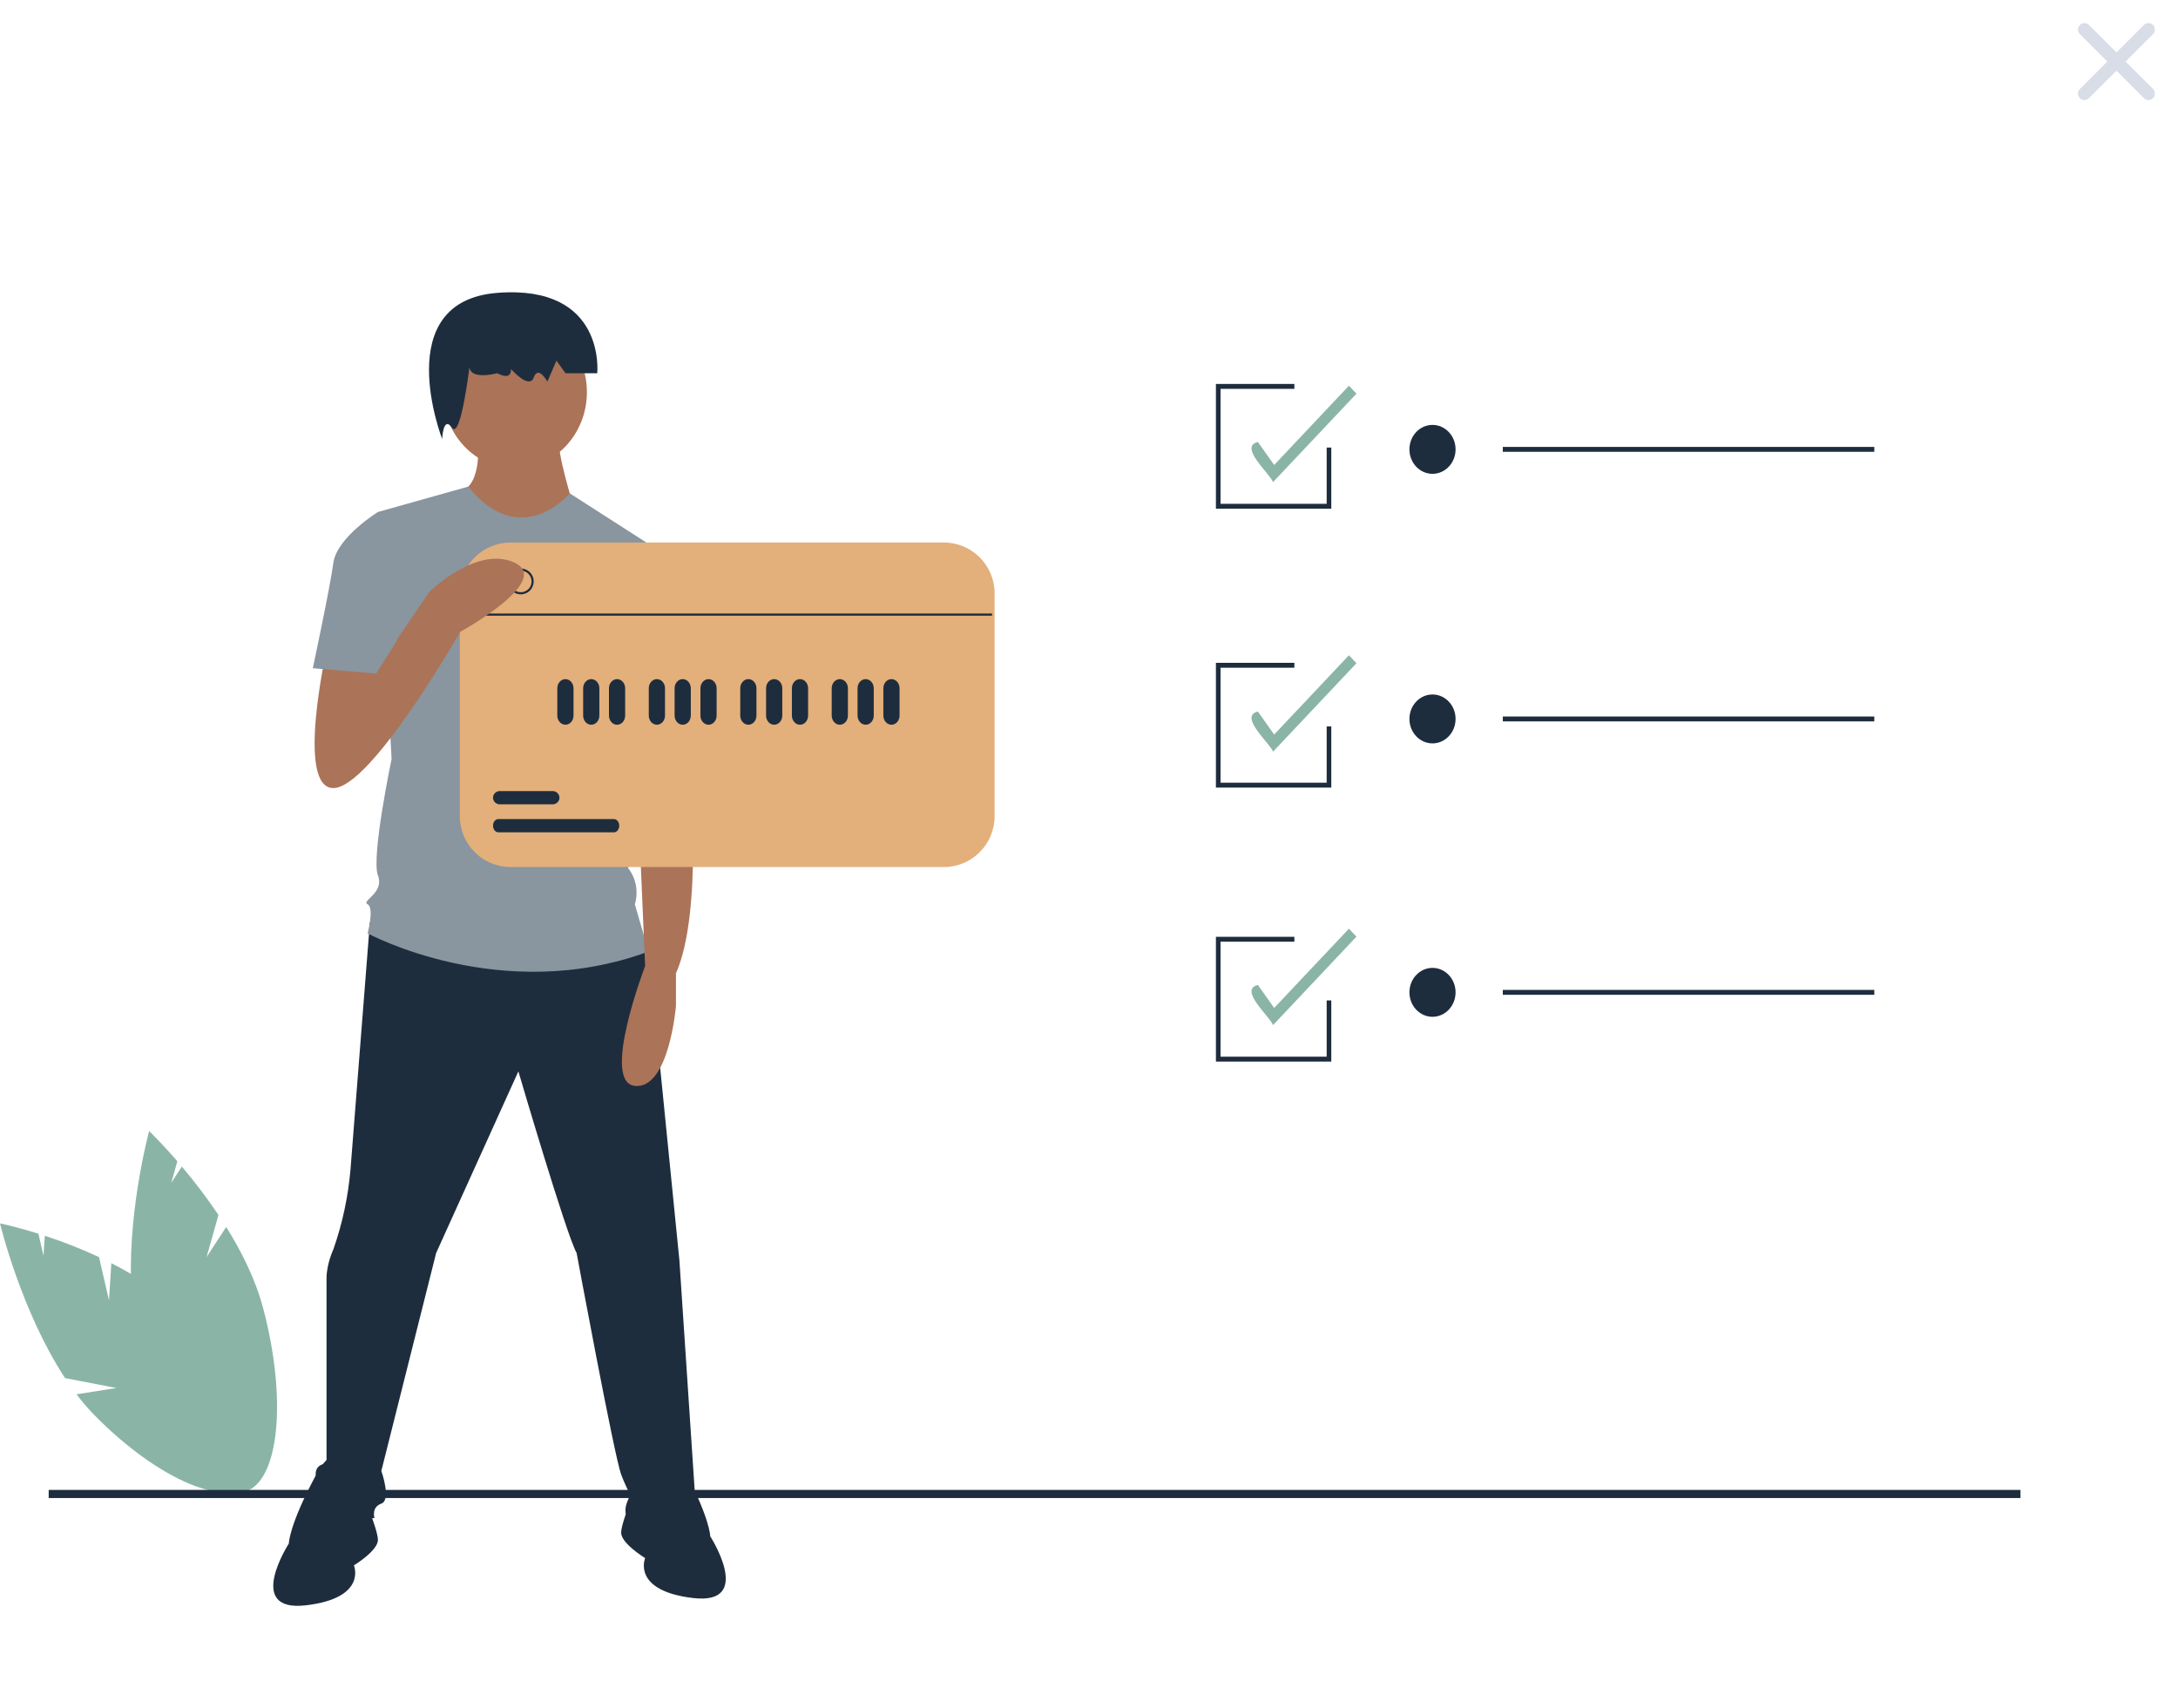 <svg width="283" height="222" viewBox="0 0 283 222" fill="none" xmlns="http://www.w3.org/2000/svg">
    <path d="M278.565 12.754C278.894 13.082 279.426 13.082 279.754 12.754C280.082 12.426 280.082 11.894 279.754 11.565L276.188 8L279.754 4.435C280.082 4.106 280.082 3.574 279.754 3.246C279.426 2.918 278.894 2.918 278.565 3.246L275 6.812L271.435 3.246C271.106 2.918 270.574 2.918 270.246 3.246C269.918 3.574 269.918 4.106 270.246 4.435L273.812 8L270.246 11.565C269.918 11.894 269.918 12.426 270.246 12.754C270.574 13.082 271.106 13.082 271.435 12.754L275 9.188L278.565 12.754Z" fill="#D8DDE8"/>
    <path d="M14.163 169.001L12.866 163.383C10.566 162.313 8.213 161.386 5.818 160.607L5.654 163.218L4.99 160.341C2.02 159.41 0 159 0 159C0 159 2.729 170.396 8.453 179.109L15.123 180.395L9.942 181.216C10.662 182.167 11.436 183.068 12.26 183.913C20.587 192.4 29.862 196.294 32.976 192.611C36.09 188.927 31.864 179.06 23.537 170.572C20.955 167.941 17.712 165.83 14.466 164.168L14.163 169.001Z" fill="#8AB5A6"/>
    <path d="M26.843 163.378L28.387 157.907C26.912 155.716 25.324 153.615 23.63 151.616L22.252 153.729L23.043 150.928C20.925 148.478 19.379 147 19.379 147C19.379 147 16.331 158.154 17.135 168.718L22.272 173.54L17.419 171.331C17.589 172.538 17.829 173.733 18.138 174.908C21.291 186.74 27.438 195.223 31.866 193.855C36.294 192.488 37.327 181.787 34.174 169.955C33.197 166.287 31.403 162.688 29.393 159.466L26.843 163.378Z" fill="#8AB5A6"/>
    <path d="M262.532 193.641H6.327V194.696H262.532V193.641Z" fill="#1E2D3D"/>
    <path d="M48.062 119.889C48.062 119.889 45.988 146.325 45.543 151.99C45.238 155.541 44.489 159.033 43.317 162.375C43.317 162.375 42.427 164.264 42.427 166.152V190.227C42.427 190.227 40.646 190.227 41.092 192.115C41.537 194.004 41.982 197.308 41.982 197.308H48.659C48.659 197.308 48.214 195.892 49.55 195.42C50.885 194.948 49.55 191.171 49.55 191.171L56.672 162.847L67.356 139.244C67.356 139.244 73.588 160.487 74.924 162.847C74.924 162.847 79.82 189.283 80.711 191.643C81.601 194.004 82.046 194.004 81.601 194.948C81.156 195.892 81.156 196.836 81.601 197.308C82.046 197.78 90.504 197.308 90.504 197.308L88.278 163.792L84.272 123.666L63.794 117.057L48.062 119.889Z" fill="#1E2D3D"/>
    <path d="M46.878 193.532C46.878 193.532 44.652 185.034 41.091 191.643C37.529 198.252 37.529 200.613 37.529 200.613C37.529 200.613 31.742 209.582 39.755 208.638C47.768 207.694 45.987 203.445 45.987 203.445C45.987 203.445 49.104 201.557 49.104 200.141C49.104 198.724 46.878 193.532 46.878 193.532Z" fill="#1E2D3D"/>
    <path d="M82.936 192.587C82.936 192.587 85.162 184.09 88.723 190.699C92.284 197.308 92.284 199.668 92.284 199.668C92.284 199.668 98.071 208.637 90.058 207.693C82.045 206.749 83.826 202.5 83.826 202.5C83.826 202.5 80.71 200.612 80.71 199.196C80.71 197.78 82.936 192.587 82.936 192.587Z" fill="#1E2D3D"/>
    <path d="M62.013 56.161C62.013 56.161 62.903 62.298 60.232 63.714C57.561 65.13 66.019 70.323 68.245 70.323C70.471 70.323 74.477 65.602 74.477 65.602C74.477 65.602 72.252 58.522 72.697 57.105L62.013 56.161Z" fill="#AB7358"/>
    <path d="M66.909 60.881C72.072 60.881 76.258 56.443 76.258 50.968C76.258 45.493 72.072 41.054 66.909 41.054C61.746 41.054 57.561 45.493 57.561 50.968C57.561 56.443 61.746 60.881 66.909 60.881Z" fill="#AB7358"/>
    <path d="M85.16 71.267L74.031 64.117C74.031 64.117 67.699 71.739 60.849 63.242L49.102 66.546L50.882 98.647C50.882 98.647 48.211 111.393 49.102 113.753C49.992 116.113 46.876 117.057 47.766 117.529C48.657 118.001 47.766 121.306 47.766 121.306C47.766 121.306 65.127 130.747 84.269 123.666L82.489 117.529C82.731 116.727 82.776 115.873 82.621 115.047C82.465 114.221 82.113 113.45 81.598 112.809C81.598 112.809 83.379 109.976 81.153 107.616C81.153 107.616 82.043 103.367 79.818 101.479L79.373 94.87L80.708 91.566L85.16 71.267Z" fill="#89959F"/>
    <path d="M61.103 46.873C61.103 46.873 59.925 49.599 64.639 48.509C64.639 48.509 66.407 49.599 66.407 47.964C66.407 47.964 68.765 50.689 69.354 49.054C69.944 47.419 71.122 49.599 71.122 49.599L72.301 46.873L73.48 48.509H77.605C77.605 48.509 78.783 36.971 64.639 38.061C50.495 39.151 57.454 57.06 57.454 57.06C57.454 57.06 57.568 53.96 58.746 55.595C59.925 57.23 61.103 46.873 61.103 46.873Z" fill="#1E2D3D"/>
    <path d="M89.166 90.149L89.611 100.062C89.611 100.062 91.392 118.473 87.831 126.498V130.746C87.831 130.746 86.94 141.604 82.489 141.132C78.037 140.66 83.824 125.554 83.824 125.554L82.934 104.783L82.044 92.981L89.166 90.149Z" fill="#AB7358"/>
    <path d="M80.265 71.739L84.705 70.973C87.904 74.233 90.083 78.454 90.948 83.068C92.284 90.621 92.729 92.037 92.729 92.037L82.045 94.87L76.258 83.068L80.265 71.739Z" fill="#89959F"/>
    <path d="M59.744 77.127C59.744 73.474 62.69 70.512 66.323 70.512H122.656C126.289 70.512 129.235 73.474 129.235 77.127V106.07C129.235 109.724 126.289 112.686 122.656 112.686H66.323C62.69 112.686 59.744 109.724 59.744 106.07V77.127Z" fill="#E3AF7B"/>
    <path d="M67.67 77.248C67.338 77.248 67.014 77.149 66.738 76.965C66.462 76.78 66.247 76.518 66.12 76.211C65.993 75.904 65.96 75.567 66.024 75.241C66.089 74.915 66.249 74.616 66.484 74.381C66.718 74.147 67.017 73.987 67.343 73.922C67.668 73.857 68.005 73.89 68.312 74.017C68.619 74.144 68.881 74.36 69.065 74.636C69.249 74.912 69.348 75.237 69.348 75.569C69.348 76.014 69.171 76.441 68.856 76.756C68.542 77.071 68.115 77.248 67.67 77.248ZM67.67 74.169C67.394 74.169 67.123 74.251 66.893 74.405C66.663 74.559 66.484 74.778 66.378 75.033C66.272 75.289 66.245 75.57 66.299 75.842C66.353 76.113 66.486 76.362 66.681 76.558C66.877 76.754 67.126 76.887 67.397 76.941C67.668 76.995 67.95 76.967 68.205 76.861C68.461 76.755 68.679 76.576 68.833 76.346C68.986 76.116 69.068 75.845 69.068 75.569C69.068 75.385 69.032 75.203 68.962 75.033C68.891 74.864 68.788 74.709 68.659 74.579C68.529 74.449 68.375 74.346 68.205 74.276C68.035 74.206 67.854 74.169 67.67 74.169Z" fill="#1E2D3D"/>
    <path d="M65.064 75.569C65.064 75.249 65.164 74.937 65.349 74.676C65.535 74.415 65.798 74.219 66.1 74.114C65.868 74.034 65.621 74.011 65.379 74.046C65.136 74.081 64.905 74.174 64.706 74.316C64.506 74.458 64.344 74.646 64.231 74.864C64.119 75.082 64.061 75.324 64.061 75.569C64.061 75.814 64.119 76.056 64.231 76.274C64.344 76.492 64.506 76.68 64.706 76.823C64.905 76.965 65.136 77.057 65.379 77.093C65.621 77.128 65.868 77.104 66.1 77.024C65.798 76.92 65.535 76.723 65.349 76.463C65.164 76.202 65.064 75.889 65.064 75.569Z" fill="#1E2D3D"/>
    <path d="M73.468 94.191C73.189 94.191 72.921 94.066 72.724 93.844C72.526 93.621 72.415 93.32 72.415 93.005V89.448C72.415 89.134 72.526 88.833 72.724 88.611C72.921 88.389 73.189 88.264 73.468 88.264C73.747 88.264 74.015 88.389 74.212 88.611C74.409 88.833 74.52 89.134 74.521 89.448V93.005C74.52 93.32 74.409 93.621 74.212 93.844C74.015 94.066 73.747 94.191 73.468 94.191Z" fill="#1E2D3D"/>
    <path d="M76.825 94.191C76.546 94.191 76.278 94.066 76.081 93.844C75.883 93.621 75.772 93.32 75.772 93.005V89.448C75.772 89.134 75.883 88.833 76.081 88.611C76.278 88.389 76.546 88.264 76.825 88.264C77.104 88.264 77.371 88.389 77.569 88.611C77.766 88.833 77.877 89.134 77.878 89.448V93.005C77.877 93.32 77.766 93.621 77.569 93.844C77.372 94.066 77.104 94.191 76.825 94.191Z" fill="#1E2D3D"/>
    <path d="M80.178 94.191C79.899 94.191 79.632 94.066 79.434 93.844C79.237 93.621 79.126 93.32 79.126 93.005V89.448C79.126 89.134 79.237 88.833 79.434 88.611C79.632 88.389 79.899 88.264 80.178 88.264C80.457 88.264 80.725 88.389 80.922 88.611C81.12 88.833 81.231 89.134 81.231 89.448V93.005C81.231 93.32 81.12 93.621 80.922 93.844C80.725 94.066 80.457 94.191 80.178 94.191Z" fill="#1E2D3D"/>
    <path d="M85.353 94.191C85.074 94.191 84.806 94.066 84.609 93.844C84.412 93.621 84.301 93.32 84.3 93.005V89.448C84.301 89.134 84.412 88.833 84.609 88.611C84.806 88.389 85.074 88.264 85.353 88.264C85.632 88.264 85.9 88.389 86.097 88.611C86.295 88.833 86.406 89.134 86.406 89.448V93.005C86.406 93.32 86.295 93.621 86.097 93.844C85.9 94.066 85.632 94.191 85.353 94.191Z" fill="#1E2D3D"/>
    <path d="M88.708 94.191C88.428 94.191 88.161 94.066 87.963 93.844C87.766 93.621 87.655 93.32 87.655 93.005V89.448C87.655 89.134 87.766 88.833 87.964 88.611C88.161 88.389 88.429 88.264 88.708 88.264C88.987 88.264 89.254 88.389 89.452 88.611C89.649 88.833 89.76 89.134 89.761 89.448V93.005C89.76 93.32 89.649 93.621 89.452 93.844C89.254 94.066 88.987 94.191 88.708 94.191Z" fill="#1E2D3D"/>
    <path d="M92.063 94.191C91.784 94.191 91.516 94.066 91.319 93.844C91.121 93.621 91.01 93.32 91.01 93.005V89.448C91.01 89.134 91.121 88.833 91.319 88.611C91.516 88.389 91.784 88.264 92.063 88.264C92.342 88.264 92.609 88.389 92.807 88.611C93.004 88.833 93.115 89.134 93.116 89.448V93.005C93.115 93.32 93.004 93.621 92.807 93.844C92.609 94.066 92.342 94.191 92.063 94.191Z" fill="#1E2D3D"/>
    <path d="M97.237 94.191C96.958 94.191 96.691 94.066 96.493 93.844C96.296 93.621 96.185 93.32 96.185 93.005V89.448C96.185 89.134 96.296 88.833 96.493 88.611C96.691 88.389 96.958 88.264 97.237 88.264C97.516 88.264 97.784 88.389 97.981 88.611C98.179 88.833 98.29 89.134 98.29 89.448V93.005C98.29 93.32 98.179 93.621 97.982 93.844C97.784 94.066 97.517 94.191 97.237 94.191Z" fill="#1E2D3D"/>
    <path d="M100.593 94.191C100.314 94.191 100.047 94.066 99.849 93.844C99.652 93.621 99.541 93.32 99.54 93.005V89.448C99.541 89.134 99.652 88.833 99.849 88.611C100.047 88.389 100.314 88.264 100.593 88.264C100.872 88.264 101.14 88.389 101.337 88.611C101.535 88.833 101.646 89.134 101.646 89.448V93.005C101.646 93.32 101.535 93.621 101.338 93.844C101.14 94.066 100.873 94.191 100.593 94.191Z" fill="#1E2D3D"/>
    <path d="M103.948 94.191C103.669 94.191 103.401 94.066 103.204 93.844C103.006 93.621 102.895 93.32 102.895 93.005V89.448C102.895 89.134 103.006 88.833 103.204 88.611C103.401 88.389 103.669 88.264 103.948 88.264C104.227 88.264 104.495 88.389 104.692 88.611C104.889 88.833 105 89.134 105.001 89.448V93.005C105 93.32 104.889 93.621 104.692 93.844C104.495 94.066 104.227 94.191 103.948 94.191Z" fill="#1E2D3D"/>
    <path d="M109.122 94.191C108.843 94.191 108.575 94.066 108.378 93.844C108.18 93.621 108.069 93.32 108.069 93.005V89.448C108.069 89.134 108.18 88.833 108.378 88.611C108.575 88.389 108.843 88.264 109.122 88.264C109.401 88.264 109.668 88.389 109.866 88.611C110.063 88.833 110.174 89.134 110.175 89.448V93.005C110.174 93.32 110.063 93.621 109.866 93.844C109.669 94.066 109.401 94.191 109.122 94.191Z" fill="#1E2D3D"/>
    <path d="M112.479 94.191C112.2 94.191 111.932 94.066 111.735 93.844C111.537 93.621 111.426 93.32 111.426 93.005V89.448C111.426 89.134 111.537 88.833 111.735 88.611C111.932 88.389 112.2 88.264 112.479 88.264C112.758 88.264 113.025 88.389 113.223 88.611C113.42 88.833 113.531 89.134 113.532 89.448V93.005C113.531 93.32 113.42 93.621 113.223 93.844C113.025 94.066 112.758 94.191 112.479 94.191Z" fill="#1E2D3D"/>
    <path d="M115.833 94.191C115.554 94.191 115.286 94.066 115.089 93.844C114.892 93.621 114.781 93.32 114.78 93.005V89.448C114.781 89.134 114.892 88.833 115.089 88.611C115.287 88.389 115.554 88.264 115.833 88.264C116.112 88.264 116.38 88.389 116.577 88.611C116.775 88.833 116.886 89.134 116.886 89.448V93.005C116.886 93.32 116.775 93.621 116.577 93.844C116.38 94.066 116.112 94.191 115.833 94.191Z" fill="#1E2D3D"/>
    <path d="M79.762 108.177H64.762C64.67 108.177 64.579 108.155 64.493 108.112C64.408 108.068 64.331 108.005 64.266 107.925C64.201 107.844 64.149 107.749 64.114 107.644C64.078 107.54 64.06 107.427 64.06 107.314C64.06 107.2 64.078 107.088 64.114 106.983C64.149 106.878 64.201 106.783 64.266 106.703C64.331 106.623 64.408 106.559 64.493 106.516C64.579 106.473 64.67 106.45 64.762 106.451H79.762C79.948 106.451 80.126 106.542 80.257 106.704C80.388 106.866 80.462 107.085 80.462 107.314C80.462 107.543 80.388 107.762 80.257 107.924C80.126 108.086 79.948 108.177 79.762 108.177Z" fill="#1E2D3D"/>
    <path d="M71.801 104.539H64.952C64.715 104.539 64.489 104.448 64.321 104.286C64.154 104.124 64.06 103.905 64.06 103.676C64.06 103.447 64.154 103.227 64.321 103.065C64.489 102.903 64.715 102.812 64.952 102.812H71.801C72.037 102.812 72.264 102.903 72.431 103.065C72.599 103.227 72.692 103.447 72.692 103.676C72.692 103.905 72.599 104.124 72.431 104.286C72.264 104.448 72.037 104.539 71.801 104.539Z" fill="#1E2D3D"/>
    <path d="M128.905 79.739L59.974 79.739V80.019L128.905 80.019V79.739Z" fill="#1E2D3D"/>
    <path d="M42.425 84.485C42.425 84.485 38.418 102.423 43.315 102.423C48.212 102.423 59.786 82.125 59.786 82.125C59.786 82.125 71.805 75.516 66.909 73.156C62.012 70.795 55.78 76.932 55.78 76.932L48.589 87.519L48.212 82.125L42.425 84.485Z" fill="#AB7358"/>
    <path d="M51.775 69.378L49.103 66.545C49.103 66.545 43.762 69.85 43.316 73.154C42.871 76.459 40.645 86.844 40.645 86.844L48.881 87.552L51.552 83.304L51.775 69.378Z" fill="#89959F"/>
    <path d="M165.411 62.663C165.075 61.613 160.87 58.044 163.447 57.444L165.56 60.432L175.276 50.129L176.253 51.165L165.411 62.663Z" fill="#8AB5A6"/>
    <path d="M165.411 97.698C165.075 96.648 160.87 93.078 163.447 92.478L165.56 95.466L175.276 85.163L176.253 86.2L165.411 97.698Z" fill="#8AB5A6"/>
    <path d="M165.411 133.233C165.075 132.183 160.87 128.613 163.447 128.014L165.56 131.002L175.276 120.699L176.253 121.735L165.411 133.233Z" fill="#8AB5A6"/>
    <path d="M186.133 61.583C187.789 61.583 189.132 60.159 189.132 58.403C189.132 56.648 187.789 55.224 186.133 55.224C184.478 55.224 183.135 56.648 183.135 58.403C183.135 60.159 184.478 61.583 186.133 61.583Z" fill="#1E2D3D"/>
    <path d="M243.539 58.084H195.269V58.72H243.539V58.084Z" fill="#1E2D3D"/>
    <path d="M186.133 96.617C187.789 96.617 189.132 95.194 189.132 93.438C189.132 91.682 187.789 90.258 186.133 90.258C184.478 90.258 183.135 91.682 183.135 93.438C183.135 95.194 184.478 96.617 186.133 96.617Z" fill="#1E2D3D"/>
    <path d="M243.539 93.121H195.269V93.757H243.539V93.121Z" fill="#1E2D3D"/>
    <path d="M186.133 132.152C187.789 132.152 189.132 130.728 189.132 128.972C189.132 127.216 187.789 125.793 186.133 125.793C184.478 125.793 183.135 127.216 183.135 128.972C183.135 130.728 184.478 132.152 186.133 132.152Z" fill="#1E2D3D"/>
    <path d="M243.539 128.655H195.269V129.291H243.539V128.655Z" fill="#1E2D3D"/>
    <path d="M172.982 137.97H157.991V121.755H168.185V122.391H158.591V137.334H172.382V130.022H172.982V137.97Z" fill="#1E2D3D"/>
    <path d="M172.982 102.361H157.991V86.146H168.185V86.782H158.591V101.725H172.382V94.413H172.982V102.361Z" fill="#1E2D3D"/>
    <path d="M172.982 66.116H157.991V49.901H168.185V50.537H158.591V65.48H172.382V58.168H172.982V66.116Z" fill="#1E2D3D"/>
</svg>
